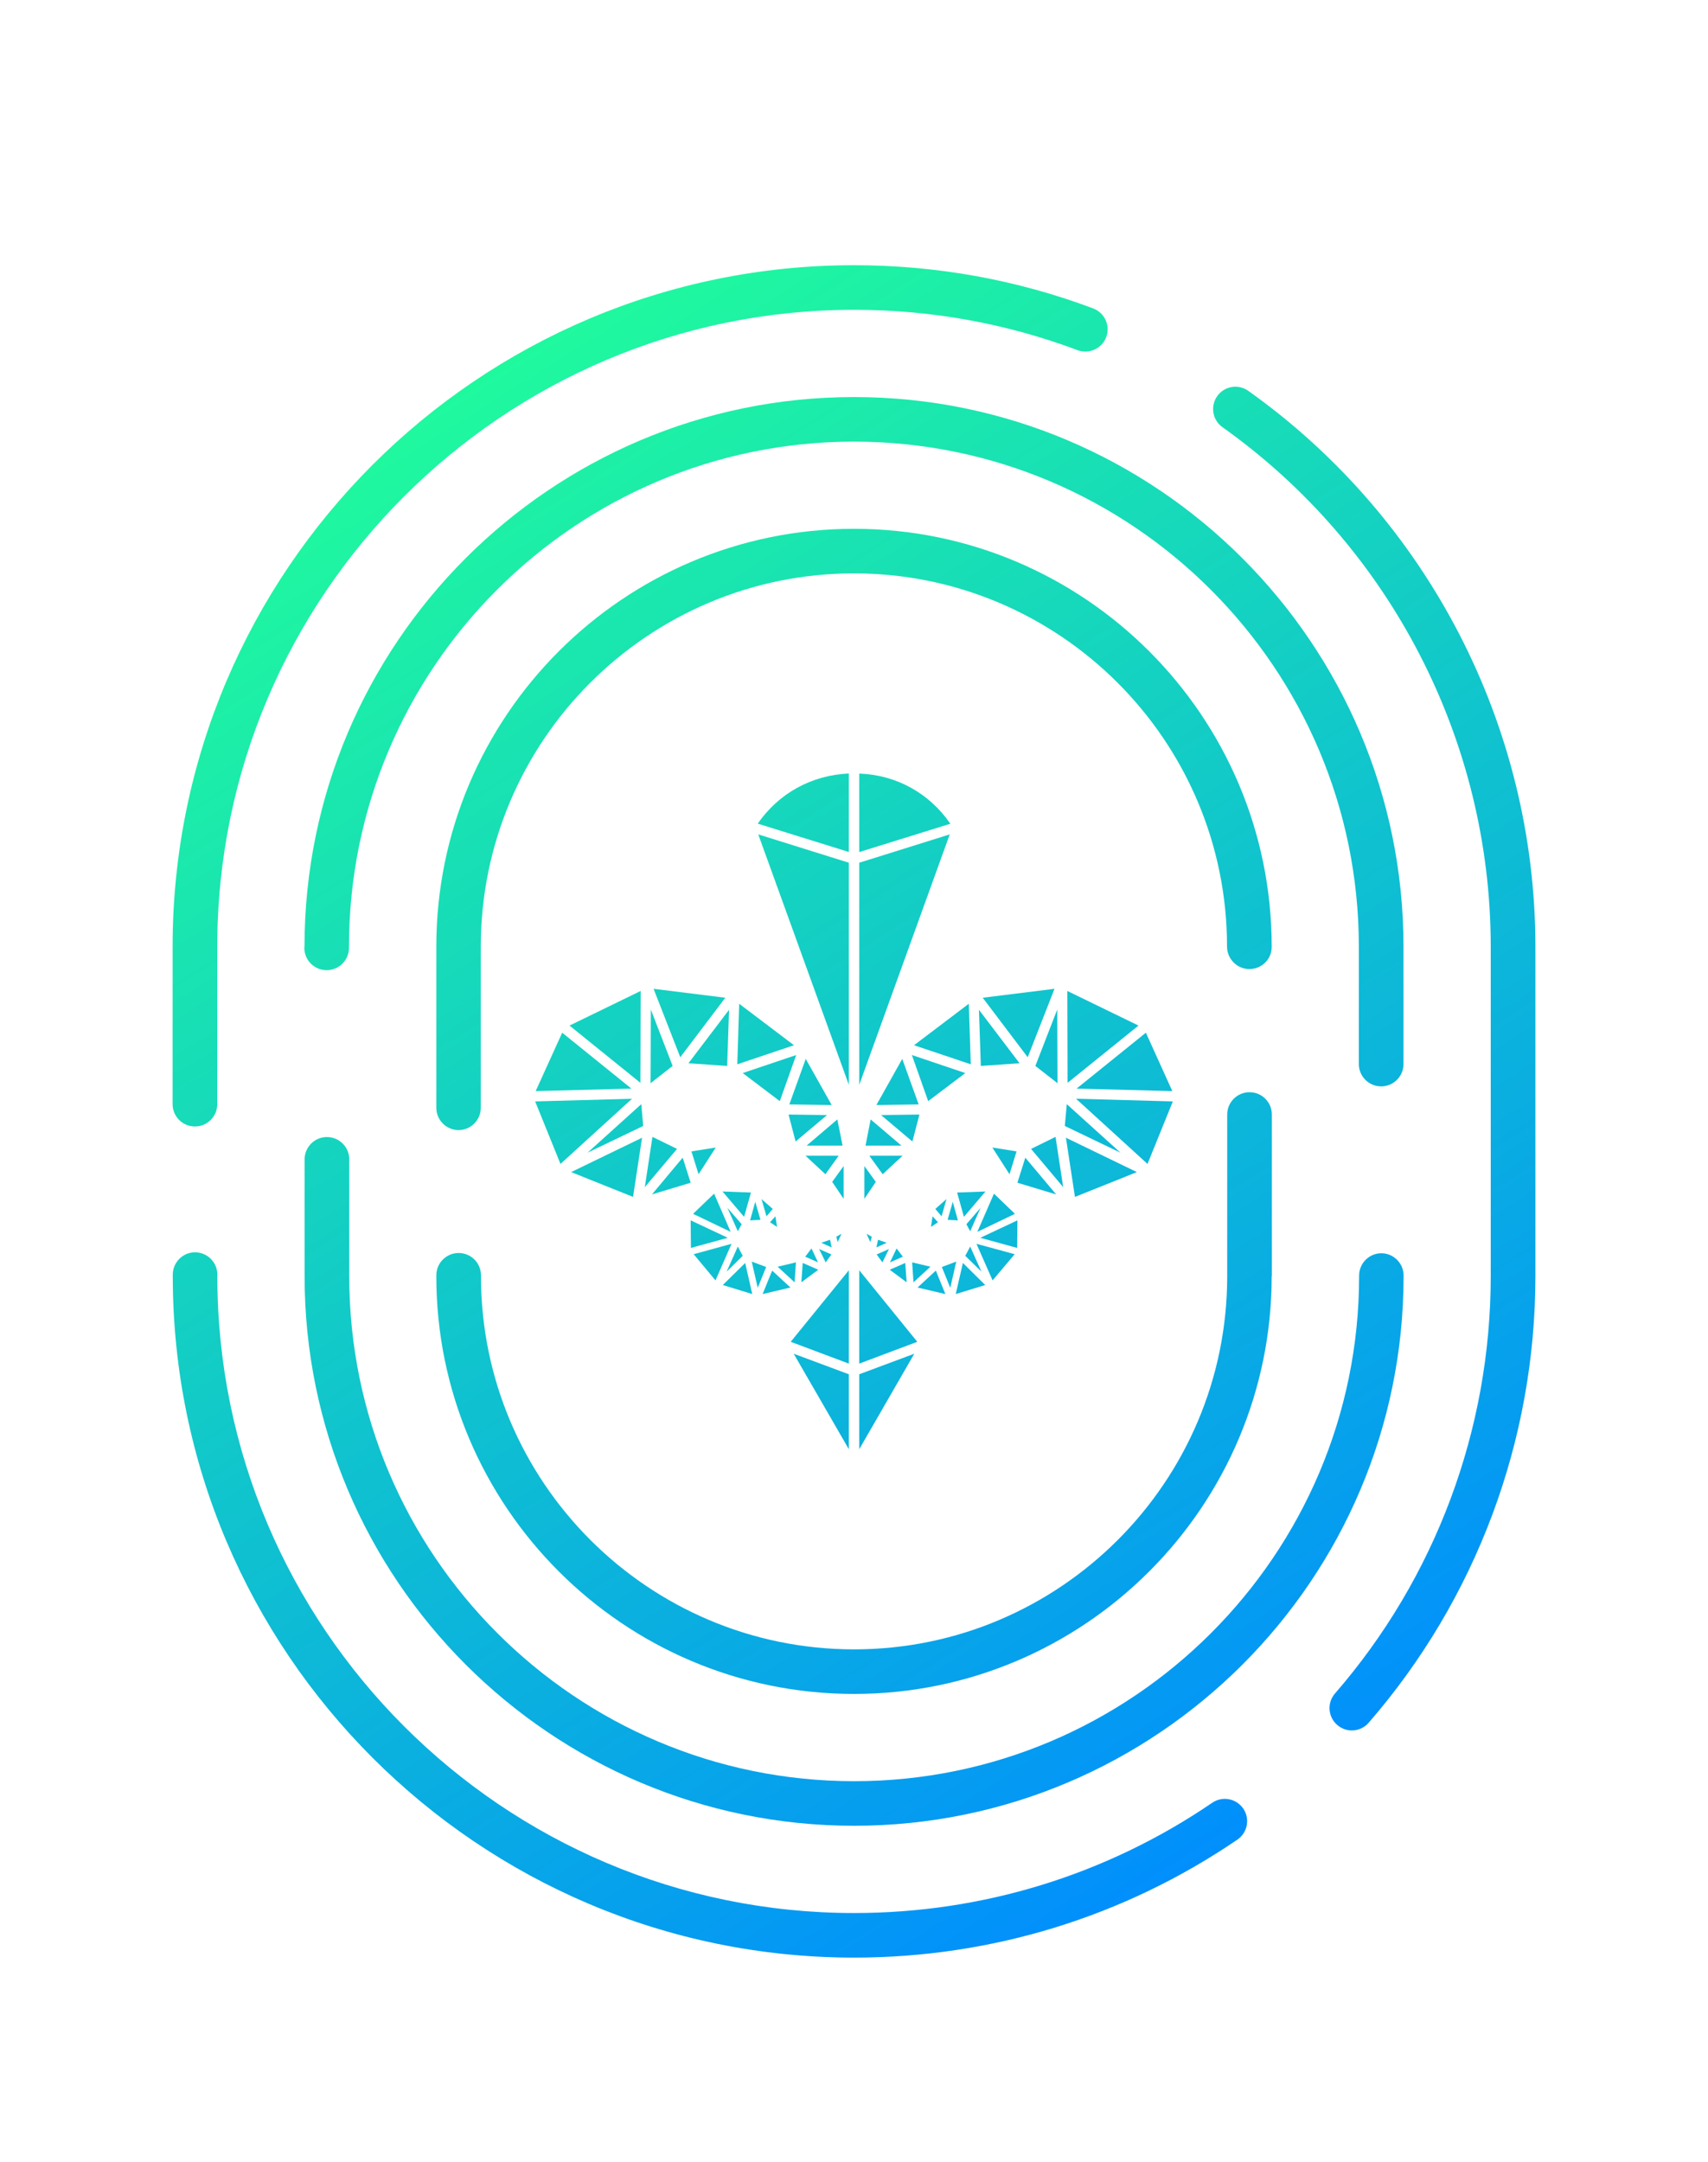 <?xml version="1.0" encoding="UTF-8"?><svg id="Objects" xmlns="http://www.w3.org/2000/svg" xmlns:xlink="http://www.w3.org/1999/xlink" viewBox="0 0 198.9 251.69"><defs><style>.cls-1{fill:url(#New_Gradient_Swatch_31-5);}.cls-2{fill:url(#New_Gradient_Swatch_31-6);}.cls-3{fill:url(#New_Gradient_Swatch_31-7);}.cls-4{fill:url(#New_Gradient_Swatch_31-9);}.cls-5{fill:url(#New_Gradient_Swatch_31-2);}.cls-6{fill:url(#New_Gradient_Swatch_31-8);}.cls-7{fill:url(#New_Gradient_Swatch_31-3);}.cls-8{fill:url(#New_Gradient_Swatch_31-4);}.cls-9{fill:url(#New_Gradient_Swatch_31);}.cls-10{fill:url(#New_Gradient_Swatch_31-67);}.cls-11{fill:url(#New_Gradient_Swatch_31-56);}.cls-12{fill:url(#New_Gradient_Swatch_31-57);}.cls-13{fill:url(#New_Gradient_Swatch_31-53);}.cls-14{fill:url(#New_Gradient_Swatch_31-58);}.cls-15{fill:url(#New_Gradient_Swatch_31-52);}.cls-16{fill:url(#New_Gradient_Swatch_31-59);}.cls-17{fill:url(#New_Gradient_Swatch_31-55);}.cls-18{fill:url(#New_Gradient_Swatch_31-54);}.cls-19{fill:url(#New_Gradient_Swatch_31-51);}.cls-20{fill:url(#New_Gradient_Swatch_31-50);}.cls-21{fill:url(#New_Gradient_Swatch_31-66);}.cls-22{fill:url(#New_Gradient_Swatch_31-69);}.cls-23{fill:url(#New_Gradient_Swatch_31-62);}.cls-24{fill:url(#New_Gradient_Swatch_31-68);}.cls-25{fill:url(#New_Gradient_Swatch_31-65);}.cls-26{fill:url(#New_Gradient_Swatch_31-63);}.cls-27{fill:url(#New_Gradient_Swatch_31-64);}.cls-28{fill:url(#New_Gradient_Swatch_31-70);}.cls-29{fill:url(#New_Gradient_Swatch_31-82);}.cls-30{fill:url(#New_Gradient_Swatch_31-81);}.cls-31{fill:url(#New_Gradient_Swatch_31-87);}.cls-32{fill:url(#New_Gradient_Swatch_31-60);}.cls-33{fill:url(#New_Gradient_Swatch_31-61);}.cls-34{fill:url(#New_Gradient_Swatch_31-46);}.cls-35{fill:url(#New_Gradient_Swatch_31-42);}.cls-36{fill:url(#New_Gradient_Swatch_31-41);}.cls-37{fill:url(#New_Gradient_Swatch_31-40);}.cls-38{fill:url(#New_Gradient_Swatch_31-43);}.cls-39{fill:url(#New_Gradient_Swatch_31-44);}.cls-40{fill:url(#New_Gradient_Swatch_31-45);}.cls-41{fill:url(#New_Gradient_Swatch_31-47);}.cls-42{fill:url(#New_Gradient_Swatch_31-48);}.cls-43{fill:url(#New_Gradient_Swatch_31-49);}.cls-44{fill:url(#New_Gradient_Swatch_31-83);}.cls-45{fill:url(#New_Gradient_Swatch_31-84);}.cls-46{fill:url(#New_Gradient_Swatch_31-80);}.cls-47{fill:url(#New_Gradient_Swatch_31-35);}.cls-48{fill:url(#New_Gradient_Swatch_31-32);}.cls-49{fill:url(#New_Gradient_Swatch_31-33);}.cls-50{fill:url(#New_Gradient_Swatch_31-38);}.cls-51{fill:url(#New_Gradient_Swatch_31-36);}.cls-52{fill:url(#New_Gradient_Swatch_31-34);}.cls-53{fill:url(#New_Gradient_Swatch_31-37);}.cls-54{fill:url(#New_Gradient_Swatch_31-39);}.cls-55{fill:url(#New_Gradient_Swatch_31-31);}.cls-56{fill:url(#New_Gradient_Swatch_31-30);}.cls-57{fill:url(#New_Gradient_Swatch_31-73);}.cls-58{fill:url(#New_Gradient_Swatch_31-79);}.cls-59{fill:url(#New_Gradient_Swatch_31-85);}.cls-60{fill:url(#New_Gradient_Swatch_31-86);}.cls-61{fill:url(#New_Gradient_Swatch_31-29);}.cls-62{fill:url(#New_Gradient_Swatch_31-10);}.cls-63{fill:url(#New_Gradient_Swatch_31-11);}.cls-64{fill:url(#New_Gradient_Swatch_31-28);}.cls-65{fill:url(#New_Gradient_Swatch_31-25);}.cls-66{fill:url(#New_Gradient_Swatch_31-12);}.cls-67{fill:url(#New_Gradient_Swatch_31-72);}.cls-68{fill:url(#New_Gradient_Swatch_31-77);}.cls-69{fill:url(#New_Gradient_Swatch_31-74);}.cls-70{fill:url(#New_Gradient_Swatch_31-71);}.cls-71{fill:url(#New_Gradient_Swatch_31-78);}.cls-72{fill:url(#New_Gradient_Swatch_31-75);}.cls-73{fill:url(#New_Gradient_Swatch_31-76);}.cls-74{fill:url(#New_Gradient_Swatch_31-18);}.cls-75{fill:url(#New_Gradient_Swatch_31-19);}.cls-76{fill:url(#New_Gradient_Swatch_31-16);}.cls-77{fill:url(#New_Gradient_Swatch_31-17);}.cls-78{fill:url(#New_Gradient_Swatch_31-14);}.cls-79{fill:url(#New_Gradient_Swatch_31-15);}.cls-80{fill:url(#New_Gradient_Swatch_31-13);}.cls-81{fill:url(#New_Gradient_Swatch_31-27);}.cls-82{fill:url(#New_Gradient_Swatch_31-23);}.cls-83{fill:url(#New_Gradient_Swatch_31-24);}.cls-84{fill:url(#New_Gradient_Swatch_31-26);}.cls-85{fill:url(#New_Gradient_Swatch_31-20);}.cls-86{fill:url(#New_Gradient_Swatch_31-22);}.cls-87{fill:url(#New_Gradient_Swatch_31-21);}</style><linearGradient id="New_Gradient_Swatch_31" x1="3.32" y1="64.62" x2="113.18" y2="240.03" gradientUnits="userSpaceOnUse"><stop offset="0" stop-color="#21ff99"/><stop offset="1" stop-color="#008cff"/></linearGradient><linearGradient id="New_Gradient_Swatch_31-2" x1="85.24" y1="13.31" x2="195.1" y2="188.73" xlink:href="#New_Gradient_Swatch_31"/><linearGradient id="New_Gradient_Swatch_31-3" x1="46.01" y1="37.88" x2="155.87" y2="213.3" xlink:href="#New_Gradient_Swatch_31"/><linearGradient id="New_Gradient_Swatch_31-4" x1="55.79" y1="31.76" x2="165.64" y2="207.18" xlink:href="#New_Gradient_Swatch_31"/><linearGradient id="New_Gradient_Swatch_31-5" x1="30.65" y1="47.5" x2="140.51" y2="222.92" xlink:href="#New_Gradient_Swatch_31"/><linearGradient id="New_Gradient_Swatch_31-6" x1="50.61" y1="35" x2="160.46" y2="210.42" xlink:href="#New_Gradient_Swatch_31"/><linearGradient id="New_Gradient_Swatch_31-7" x1="35.86" y1="44.24" x2="145.72" y2="219.65" xlink:href="#New_Gradient_Swatch_31"/><linearGradient id="New_Gradient_Swatch_31-8" x1="27.81" y1="49.28" x2="137.67" y2="224.7" xlink:href="#New_Gradient_Swatch_31"/><linearGradient id="New_Gradient_Swatch_31-9" x1="20.62" y1="53.78" x2="130.48" y2="229.2" xlink:href="#New_Gradient_Swatch_31"/><linearGradient id="New_Gradient_Swatch_31-10" x1="22.29" y1="52.74" x2="132.15" y2="228.15" xlink:href="#New_Gradient_Swatch_31"/><linearGradient id="New_Gradient_Swatch_31-11" x1="21.74" y1="53.09" x2="131.59" y2="228.5" xlink:href="#New_Gradient_Swatch_31"/><linearGradient id="New_Gradient_Swatch_31-12" x1="24.22" y1="51.53" x2="134.08" y2="226.94" xlink:href="#New_Gradient_Swatch_31"/><linearGradient id="New_Gradient_Swatch_31-13" x1="24.11" y1="51.6" x2="133.97" y2="227.01" xlink:href="#New_Gradient_Swatch_31"/><linearGradient id="New_Gradient_Swatch_31-14" x1="20.26" y1="54.01" x2="130.11" y2="229.43" xlink:href="#New_Gradient_Swatch_31"/><linearGradient id="New_Gradient_Swatch_31-15" x1="28.35" y1="48.94" x2="138.2" y2="224.36" xlink:href="#New_Gradient_Swatch_31"/><linearGradient id="New_Gradient_Swatch_31-16" x1="35" y1="44.78" x2="144.86" y2="220.19" xlink:href="#New_Gradient_Swatch_31"/><linearGradient id="New_Gradient_Swatch_31-17" x1="38.8" y1="42.4" x2="148.66" y2="217.81" xlink:href="#New_Gradient_Swatch_31"/><linearGradient id="New_Gradient_Swatch_31-18" x1="34.97" y1="44.8" x2="144.83" y2="220.21" xlink:href="#New_Gradient_Swatch_31"/><linearGradient id="New_Gradient_Swatch_31-19" x1="39.44" y1="42" x2="149.3" y2="217.41" xlink:href="#New_Gradient_Swatch_31"/><linearGradient id="New_Gradient_Swatch_31-20" x1="29.63" y1="48.14" x2="139.48" y2="223.56" xlink:href="#New_Gradient_Swatch_31"/><linearGradient id="New_Gradient_Swatch_31-21" x1="38.77" y1="42.42" x2="148.63" y2="217.83" xlink:href="#New_Gradient_Swatch_31"/><linearGradient id="New_Gradient_Swatch_31-22" x1="40.06" y1="41.61" x2="149.92" y2="217.02" xlink:href="#New_Gradient_Swatch_31"/><linearGradient id="New_Gradient_Swatch_31-23" x1="38.63" y1="42.5" x2="148.49" y2="217.92" xlink:href="#New_Gradient_Swatch_31"/><linearGradient id="New_Gradient_Swatch_31-24" x1="38.24" y1="42.75" x2="148.09" y2="218.17" xlink:href="#New_Gradient_Swatch_31"/><linearGradient id="New_Gradient_Swatch_31-25" x1="38.6" y1="42.52" x2="148.46" y2="217.94" xlink:href="#New_Gradient_Swatch_31"/><linearGradient id="New_Gradient_Swatch_31-26" x1="27.06" y1="49.75" x2="136.92" y2="225.16" xlink:href="#New_Gradient_Swatch_31"/><linearGradient id="New_Gradient_Swatch_31-27" x1="30.17" y1="47.8" x2="140.03" y2="223.22" xlink:href="#New_Gradient_Swatch_31"/><linearGradient id="New_Gradient_Swatch_31-28" x1="30.77" y1="47.43" x2="140.63" y2="222.84" xlink:href="#New_Gradient_Swatch_31"/><linearGradient id="New_Gradient_Swatch_31-29" x1="33.45" y1="45.75" x2="143.31" y2="221.16" xlink:href="#New_Gradient_Swatch_31"/><linearGradient id="New_Gradient_Swatch_31-30" x1="24.19" y1="51.55" x2="134.05" y2="226.96" xlink:href="#New_Gradient_Swatch_31"/><linearGradient id="New_Gradient_Swatch_31-31" x1="25.81" y1="50.53" x2="135.66" y2="225.95" xlink:href="#New_Gradient_Swatch_31"/><linearGradient id="New_Gradient_Swatch_31-32" x1="27.57" y1="49.43" x2="137.43" y2="224.84" xlink:href="#New_Gradient_Swatch_31"/><linearGradient id="New_Gradient_Swatch_31-33" x1="24.24" y1="51.52" x2="134.09" y2="226.93" xlink:href="#New_Gradient_Swatch_31"/><linearGradient id="New_Gradient_Swatch_31-34" x1="30.87" y1="47.37" x2="140.72" y2="222.78" xlink:href="#New_Gradient_Swatch_31"/><linearGradient id="New_Gradient_Swatch_31-35" x1="29.53" y1="48.2" x2="139.39" y2="223.62" xlink:href="#New_Gradient_Swatch_31"/><linearGradient id="New_Gradient_Swatch_31-36" x1="29.2" y1="48.41" x2="139.05" y2="223.83" xlink:href="#New_Gradient_Swatch_31"/><linearGradient id="New_Gradient_Swatch_31-37" x1="30.78" y1="47.42" x2="140.63" y2="222.84" xlink:href="#New_Gradient_Swatch_31"/><linearGradient id="New_Gradient_Swatch_31-38" x1="26.83" y1="49.89" x2="136.69" y2="225.31" xlink:href="#New_Gradient_Swatch_31"/><linearGradient id="New_Gradient_Swatch_31-39" x1="27.35" y1="49.57" x2="137.21" y2="224.98" xlink:href="#New_Gradient_Swatch_31"/><linearGradient id="New_Gradient_Swatch_31-40" x1="24.67" y1="51.25" x2="134.53" y2="226.66" xlink:href="#New_Gradient_Swatch_31"/><linearGradient id="New_Gradient_Swatch_31-41" x1="33.39" y1="45.79" x2="143.25" y2="221.2" xlink:href="#New_Gradient_Swatch_31"/><linearGradient id="New_Gradient_Swatch_31-42" x1="25.3" y1="50.85" x2="135.16" y2="226.27" xlink:href="#New_Gradient_Swatch_31"/><linearGradient id="New_Gradient_Swatch_31-43" x1="32.01" y1="46.65" x2="141.87" y2="222.06" xlink:href="#New_Gradient_Swatch_31"/><linearGradient id="New_Gradient_Swatch_31-44" x1="30.91" y1="47.34" x2="140.76" y2="222.76" xlink:href="#New_Gradient_Swatch_31"/><linearGradient id="New_Gradient_Swatch_31-45" x1="29.58" y1="48.17" x2="139.44" y2="223.59" xlink:href="#New_Gradient_Swatch_31"/><linearGradient id="New_Gradient_Swatch_31-46" x1="34.05" y1="45.37" x2="143.91" y2="220.79" xlink:href="#New_Gradient_Swatch_31"/><linearGradient id="New_Gradient_Swatch_31-47" x1="35.39" y1="44.54" x2="145.24" y2="219.95" xlink:href="#New_Gradient_Swatch_31"/><linearGradient id="New_Gradient_Swatch_31-48" x1="47.58" y1="36.9" x2="157.43" y2="212.32" xlink:href="#New_Gradient_Swatch_31"/><linearGradient id="New_Gradient_Swatch_31-49" x1="49.28" y1="35.84" x2="159.13" y2="211.25" xlink:href="#New_Gradient_Swatch_31"/><linearGradient id="New_Gradient_Swatch_31-50" x1="47.72" y1="36.82" x2="157.57" y2="212.23" xlink:href="#New_Gradient_Swatch_31"/><linearGradient id="New_Gradient_Swatch_31-51" x1="49.18" y1="35.9" x2="159.03" y2="211.31" xlink:href="#New_Gradient_Swatch_31"/><linearGradient id="New_Gradient_Swatch_31-52" x1="45.64" y1="38.11" x2="155.5" y2="213.53" xlink:href="#New_Gradient_Swatch_31"/><linearGradient id="New_Gradient_Swatch_31-53" x1="46.06" y1="37.85" x2="155.92" y2="213.27" xlink:href="#New_Gradient_Swatch_31"/><linearGradient id="New_Gradient_Swatch_31-54" x1="48.47" y1="36.35" x2="158.32" y2="211.76" xlink:href="#New_Gradient_Swatch_31"/><linearGradient id="New_Gradient_Swatch_31-55" x1="44.03" y1="39.12" x2="153.88" y2="214.54" xlink:href="#New_Gradient_Swatch_31"/><linearGradient id="New_Gradient_Swatch_31-56" x1="42.98" y1="39.78" x2="152.84" y2="215.2" xlink:href="#New_Gradient_Swatch_31"/><linearGradient id="New_Gradient_Swatch_31-57" x1="40.53" y1="41.32" x2="150.38" y2="216.73" xlink:href="#New_Gradient_Swatch_31"/><linearGradient id="New_Gradient_Swatch_31-58" x1="43.64" y1="39.37" x2="153.5" y2="214.78" xlink:href="#New_Gradient_Swatch_31"/><linearGradient id="New_Gradient_Swatch_31-59" x1="38.28" y1="42.72" x2="148.14" y2="218.14" xlink:href="#New_Gradient_Swatch_31"/><linearGradient id="New_Gradient_Swatch_31-60" x1="45.42" y1="38.25" x2="155.27" y2="213.67" xlink:href="#New_Gradient_Swatch_31"/><linearGradient id="New_Gradient_Swatch_31-61" x1="39.02" y1="42.26" x2="148.87" y2="217.68" xlink:href="#New_Gradient_Swatch_31"/><linearGradient id="New_Gradient_Swatch_31-62" x1="38.75" y1="42.43" x2="148.61" y2="217.84" xlink:href="#New_Gradient_Swatch_31"/><linearGradient id="New_Gradient_Swatch_31-63" x1="40.36" y1="41.42" x2="150.22" y2="216.83" xlink:href="#New_Gradient_Swatch_31"/><linearGradient id="New_Gradient_Swatch_31-64" x1="38.53" y1="42.57" x2="148.39" y2="217.98" xlink:href="#New_Gradient_Swatch_31"/><linearGradient id="New_Gradient_Swatch_31-65" x1="37.95" y1="42.93" x2="147.8" y2="218.35" xlink:href="#New_Gradient_Swatch_31"/><linearGradient id="New_Gradient_Swatch_31-66" x1="67.05" y1="24.71" x2="176.91" y2="200.12" xlink:href="#New_Gradient_Swatch_31"/><linearGradient id="New_Gradient_Swatch_31-67" x1="66.44" y1="25.09" x2="176.3" y2="200.5" xlink:href="#New_Gradient_Swatch_31"/><linearGradient id="New_Gradient_Swatch_31-68" x1="61.73" y1="28.04" x2="171.58" y2="203.46" xlink:href="#New_Gradient_Swatch_31"/><linearGradient id="New_Gradient_Swatch_31-69" x1="67.4" y1="24.49" x2="177.26" y2="199.9" xlink:href="#New_Gradient_Swatch_31"/><linearGradient id="New_Gradient_Swatch_31-70" x1="54.47" y1="32.59" x2="164.33" y2="208" xlink:href="#New_Gradient_Swatch_31"/><linearGradient id="New_Gradient_Swatch_31-71" x1="57.41" y1="30.74" x2="167.27" y2="206.16" xlink:href="#New_Gradient_Swatch_31"/><linearGradient id="New_Gradient_Swatch_31-72" x1="60.47" y1="28.83" x2="170.32" y2="204.24" xlink:href="#New_Gradient_Swatch_31"/><linearGradient id="New_Gradient_Swatch_31-73" x1="53.82" y1="32.99" x2="163.67" y2="208.41" xlink:href="#New_Gradient_Swatch_31"/><linearGradient id="New_Gradient_Swatch_31-74" x1="57.91" y1="30.43" x2="167.76" y2="205.85" xlink:href="#New_Gradient_Swatch_31"/><linearGradient id="New_Gradient_Swatch_31-75" x1="55.09" y1="32.2" x2="164.95" y2="207.61" xlink:href="#New_Gradient_Swatch_31"/><linearGradient id="New_Gradient_Swatch_31-76" x1="63.18" y1="27.13" x2="173.04" y2="202.54" xlink:href="#New_Gradient_Swatch_31"/><linearGradient id="New_Gradient_Swatch_31-77" x1="43.9" y1="39.21" x2="153.75" y2="214.62" xlink:href="#New_Gradient_Swatch_31"/><linearGradient id="New_Gradient_Swatch_31-78" x1="63.17" y1="27.14" x2="173.03" y2="202.55" xlink:href="#New_Gradient_Swatch_31"/><linearGradient id="New_Gradient_Swatch_31-79" x1="46.92" y1="37.32" x2="156.77" y2="212.73" xlink:href="#New_Gradient_Swatch_31"/><linearGradient id="New_Gradient_Swatch_31-80" x1="47.73" y1="36.81" x2="157.58" y2="212.22" xlink:href="#New_Gradient_Swatch_31"/><linearGradient id="New_Gradient_Swatch_31-81" x1="52.26" y1="33.97" x2="162.11" y2="209.39" xlink:href="#New_Gradient_Swatch_31"/><linearGradient id="New_Gradient_Swatch_31-82" x1="43.58" y1="39.41" x2="153.43" y2="214.82" xlink:href="#New_Gradient_Swatch_31"/><linearGradient id="New_Gradient_Swatch_31-83" x1="40.44" y1="41.37" x2="150.29" y2="216.79" xlink:href="#New_Gradient_Swatch_31"/><linearGradient id="New_Gradient_Swatch_31-84" x1="50" y1="35.38" x2="159.86" y2="210.8" xlink:href="#New_Gradient_Swatch_31"/><linearGradient id="New_Gradient_Swatch_31-85" x1="55.4" y1="32" x2="165.26" y2="207.42" xlink:href="#New_Gradient_Swatch_31"/><linearGradient id="New_Gradient_Swatch_31-86" x1="55.37" y1="32.02" x2="165.22" y2="207.44" xlink:href="#New_Gradient_Swatch_31"/><linearGradient id="New_Gradient_Swatch_31-87" x1="61.8" y1="28" x2="171.65" y2="203.41" xlink:href="#New_Gradient_Swatch_31"/></defs><g><path class="cls-9" d="M22.71,145.81c1.43,0,2.6,1.16,2.6,2.6v.18c0,40.88,33.26,74.15,74.15,74.15,14.97,0,29.39-4.44,41.71-12.84,1.19-.81,2.8-.5,3.61,.68,.81,1.18,.5,2.8-.68,3.61-13.18,8.99-28.62,13.74-44.64,13.74-43.75,0-79.34-35.59-79.34-79.34v-.18c0-1.43,1.16-2.6,2.6-2.6Z"/><path class="cls-5" d="M173.6,148.59v-38.37c0-23.97-11.68-46.58-31.24-60.48-1.17-.83-1.44-2.45-.61-3.62,.83-1.17,2.45-1.44,3.62-.61,20.93,14.88,33.43,39.07,33.43,64.71v38.37c0,19.12-6.9,37.59-19.42,52-.51,.59-1.23,.89-1.96,.89-.6,0-1.21-.21-1.7-.64-1.08-.94-1.2-2.58-.26-3.66,11.7-13.47,18.14-30.73,18.14-48.6Z"/><path class="cls-7" d="M99.45,30.88c9.58,0,18.96,1.69,27.85,5.03,1.34,.5,2.02,2,1.52,3.34-.5,1.34-2,2.02-3.34,1.52-8.31-3.12-17.07-4.7-26.03-4.7-40.88,0-74.15,33.26-74.15,74.15v18.34c0,1.43-1.16,2.6-2.6,2.6s-2.6-1.16-2.6-2.6v-18.34c0-43.75,35.59-79.34,79.34-79.34Z"/><path class="cls-8" d="M35.46,110.22c0-35.28,28.71-63.99,63.99-63.99,35.28,0,63.99,28.71,63.99,63.99v13.67c0,1.43-1.16,2.6-2.6,2.6s-2.6-1.16-2.6-2.6v-13.67c0-32.42-26.38-58.8-58.8-58.8-32.42,0-58.8,26.38-58.8,58.8v.14c0,1.43-1.16,2.6-2.6,2.6s-2.6-1.16-2.6-2.6v-.14Z"/><path class="cls-1" d="M160.85,145.92c1.43,0,2.6,1.16,2.6,2.6v.07c0,35.28-28.71,63.99-63.99,63.99-35.28,0-63.99-28.71-63.99-63.99v-13.6c0-1.43,1.16-2.6,2.6-2.6s2.6,1.16,2.6,2.6v13.6c0,32.42,26.38,58.8,58.8,58.8s58.8-26.38,58.8-58.8v-.07c0-1.43,1.16-2.6,2.6-2.6Z"/><path class="cls-2" d="M53.41,131.58c-1.43,0-2.6-1.16-2.6-2.6v-18.77c0-26.82,21.82-48.64,48.64-48.64,26.82,0,48.64,21.82,48.64,48.64v.05c0,1.43-1.16,2.57-2.6,2.57s-2.6-1.19-2.6-2.62c0-23.96-19.49-43.45-43.45-43.45-23.96,0-43.45,19.49-43.45,43.45v18.77c0,1.43-1.16,2.6-2.6,2.6Z"/><path class="cls-3" d="M148.09,148.59c0,26.82-21.82,48.64-48.64,48.64-26.82,0-48.64-21.82-48.64-48.64v-.1c0-1.43,1.16-2.6,2.6-2.6s2.6,1.16,2.6,2.6v.1c0,23.96,19.49,43.45,43.45,43.45,23.96,0,43.45-19.49,43.45-43.45v-18.82c0-1.43,1.16-2.6,2.6-2.6s2.6,1.16,2.6,2.6v18.82Z"/></g><g><polygon class="cls-6" points="74.58 126.08 74.61 115.38 66.32 119.41 74.58 126.08"/><polygon class="cls-4" points="62.32 128.24 65.27 135.52 73.6 127.93 62.32 128.24"/><polygon class="cls-62" points="74.9 131.1 74.68 128.56 68.42 134.21 74.9 131.1"/><polygon class="cls-63" points="65.47 120.24 62.38 127.04 73.53 126.75 65.47 120.24"/><polygon class="cls-66" points="79.5 134.79 75.92 139.07 80.43 137.71 79.5 134.79"/><polygon class="cls-80" points="75.98 132.37 75.09 138.22 78.84 133.77 75.98 132.37"/><polygon class="cls-78" points="66.51 136.47 73.72 139.36 74.77 132.47 66.51 136.47"/><polygon class="cls-79" points="80.52 134.06 81.35 136.72 83.35 133.61 80.52 134.06"/><polygon class="cls-76" points="84.68 124.11 84.9 117.57 80.17 123.8 84.68 124.11"/><polygon class="cls-77" points="86.08 116.87 85.86 123.92 92.46 121.7 86.08 116.87"/><polygon class="cls-74" points="84.46 116.17 76.11 115.13 79.22 123.1 84.46 116.17"/><polygon class="cls-75" points="93.93 133.39 98.12 133.39 97.51 130.34 93.93 133.39"/><polygon class="cls-85" points="75.79 117.54 75.76 126.12 78.33 124.11 75.79 117.54"/><polygon class="cls-87" points="91.83 129.77 92.65 132.91 96.31 129.83 91.83 129.77"/><polygon class="cls-86" points="96.85 128.66 93.83 123.29 91.92 128.59 96.85 128.66"/><polygon class="cls-82" points="90.81 128.21 92.72 122.84 86.49 124.94 90.81 128.21"/><polygon class="cls-83" points="93.8 134.56 96.12 136.72 97.67 134.56 93.8 134.56"/><polygon class="cls-65" points="98.24 139.58 98.24 135.77 96.91 137.61 98.24 139.58"/><polygon class="cls-84" points="98.85 168.74 98.85 160.01 92.43 157.62 98.85 168.74"/><polygon class="cls-81" points="98.85 158.77 98.85 147.9 92.08 156.23 98.85 158.77"/><polygon class="cls-64" points="100.06 160.01 100.06 168.74 106.47 157.62 100.06 160.01"/><polygon class="cls-61" points="100.06 147.9 100.06 158.77 106.82 156.23 100.06 147.9"/><polygon class="cls-56" points="80.78 146.03 83.32 149.08 85.19 144.82 80.78 146.03"/><polygon class="cls-55" points="85.09 143.43 83.16 138.98 80.71 141.33 85.09 143.43"/><polygon class="cls-48" points="86.37 142.54 84.71 140.63 85.92 143.36 86.37 142.54"/><polygon class="cls-49" points="80.43 142.09 80.46 145.3 84.75 144.12 80.43 142.09"/><polygon class="cls-52" points="89.26 141.62 89.99 140.76 88.68 139.61 89.26 141.62"/><polygon class="cls-47" points="87.95 139.93 87.35 142.09 88.56 142.03 87.95 139.93"/><polygon class="cls-51" points="87.45 138.85 84.14 138.73 86.65 141.68 87.45 138.85"/><polygon class="cls-53" points="90.3 141.62 89.67 142.31 90.49 142.85 90.3 141.62"/><polygon class="cls-50" points="87.54 146.89 88.24 149.94 89.22 147.52 87.54 146.89"/><polygon class="cls-54" points="89.92 147.94 88.81 150.67 92.05 149.91 89.92 147.94"/><polygon class="cls-37" points="84.17 149.62 87.6 150.67 86.78 147.05 84.17 149.62"/><polygon class="cls-36" points="96.15 146.98 96.82 146.06 95.39 145.43 96.15 146.98"/><polygon class="cls-35" points="86.49 146.22 85.92 145.14 84.62 148.06 86.49 146.22"/><polygon class="cls-38" points="93.77 146.32 95.26 146.98 94.5 145.36 93.77 146.32"/><polygon class="cls-39" points="93.32 149.3 95.29 147.84 93.48 147.05 93.32 149.3"/><polygon class="cls-40" points="92.53 149.3 92.69 146.98 90.56 147.49 92.53 149.3"/><polygon class="cls-34" points="96.66 144.35 95.64 144.7 96.85 145.24 96.66 144.35"/><polygon class="cls-41" points="97.99 143.65 97.39 144 97.55 144.63 97.99 143.65"/><polygon class="cls-42" points="115.59 149.08 118.16 146.03 113.71 144.82 115.59 149.08"/><polygon class="cls-43" points="115.75 138.98 113.81 143.43 118.19 141.33 115.75 138.98"/><polygon class="cls-20" points="112.54 142.54 112.98 143.36 114.19 140.63 112.54 142.54"/><polygon class="cls-19" points="118.45 145.3 118.48 142.09 114.16 144.12 118.45 145.3"/><polygon class="cls-15" points="110.22 139.61 108.92 140.76 109.65 141.62 110.22 139.61"/><polygon class="cls-13" points="110.95 139.93 110.35 142.03 111.55 142.09 110.95 139.93"/><polygon class="cls-18" points="114.76 138.73 111.46 138.85 112.25 141.68 114.76 138.73"/><polygon class="cls-17" points="108.41 142.85 109.23 142.31 108.6 141.62 108.41 142.85"/><polygon class="cls-11" points="109.68 147.52 110.66 149.94 111.36 146.89 109.68 147.52"/><polygon class="cls-12" points="106.85 149.91 110.09 150.67 108.98 147.94 106.85 149.91"/><polygon class="cls-14" points="111.3 150.67 114.73 149.62 112.13 147.05 111.3 150.67"/><polygon class="cls-16" points="103.52 145.43 102.09 146.06 102.76 146.98 103.52 145.43"/><polygon class="cls-32" points="114.29 148.06 112.98 145.14 112.41 146.22 114.29 148.06"/><polygon class="cls-33" points="103.64 146.98 105.14 146.32 104.41 145.36 103.64 146.98"/><polygon class="cls-23" points="105.58 149.3 105.42 147.05 103.61 147.84 105.58 149.3"/><polygon class="cls-26" points="108.35 147.49 106.22 146.98 106.38 149.3 108.35 147.49"/><polygon class="cls-27" points="102.25 144.35 102.06 145.24 103.26 144.7 102.25 144.35"/><polygon class="cls-25" points="101.52 144 100.91 143.65 101.36 144.63 101.52 144"/><polygon class="cls-21" points="132.58 119.41 124.29 115.38 124.32 126.08 132.58 119.41"/><polygon class="cls-10" points="125.31 127.93 133.63 135.52 136.58 128.24 125.31 127.93"/><polygon class="cls-24" points="124.23 128.56 124 131.1 130.48 134.21 124.23 128.56"/><polygon class="cls-22" points="136.52 127.04 133.44 120.24 125.37 126.75 136.52 127.04"/><polygon class="cls-28" points="122.99 139.07 119.4 134.79 118.48 137.71 122.99 139.07"/><polygon class="cls-70" points="120.07 133.77 123.81 138.22 122.92 132.37 120.07 133.77"/><polygon class="cls-67" points="125.18 139.36 132.39 136.47 124.13 132.47 125.18 139.36"/><polygon class="cls-57" points="115.56 133.61 117.56 136.72 118.38 134.06 115.56 133.61"/><polygon class="cls-69" points="118.73 123.8 114 117.57 114.22 124.11 118.73 123.8"/><polygon class="cls-72" points="113.05 123.92 112.82 116.87 106.44 121.7 113.05 123.92"/><polygon class="cls-73" points="114.44 116.17 119.68 123.1 122.8 115.13 114.44 116.17"/><polygon class="cls-68" points="101.39 130.34 100.79 133.39 104.98 133.39 101.39 130.34"/><polygon class="cls-71" points="123.15 126.12 123.12 117.54 120.57 124.11 123.15 126.12"/><polygon class="cls-58" points="102.6 129.83 106.25 132.91 107.07 129.77 102.6 129.83"/><polygon class="cls-46" points="105.07 123.29 102.06 128.66 106.98 128.59 105.07 123.29"/><polygon class="cls-30" points="106.19 122.84 108.09 128.21 112.41 124.94 106.19 122.84"/><polygon class="cls-29" points="101.23 134.56 102.79 136.72 105.11 134.56 101.23 134.56"/><polygon class="cls-44" points="100.66 135.77 100.66 139.58 101.99 137.61 100.66 135.77"/><polygon class="cls-45" points="98.85 126.31 98.85 100.45 88.3 97.15 98.85 126.31"/><polygon class="cls-59" points="100.06 100.45 100.06 126.31 110.6 97.15 100.06 100.45"/><path class="cls-60" d="M98.85,99.21v-9.15c-4.32,.19-8.16,2.29-10.61,5.84l10.61,3.3Z"/><path class="cls-31" d="M100.06,90.06v9.15l10.61-3.3c-2.45-3.56-6.29-5.69-10.61-5.84Z"/></g></svg>